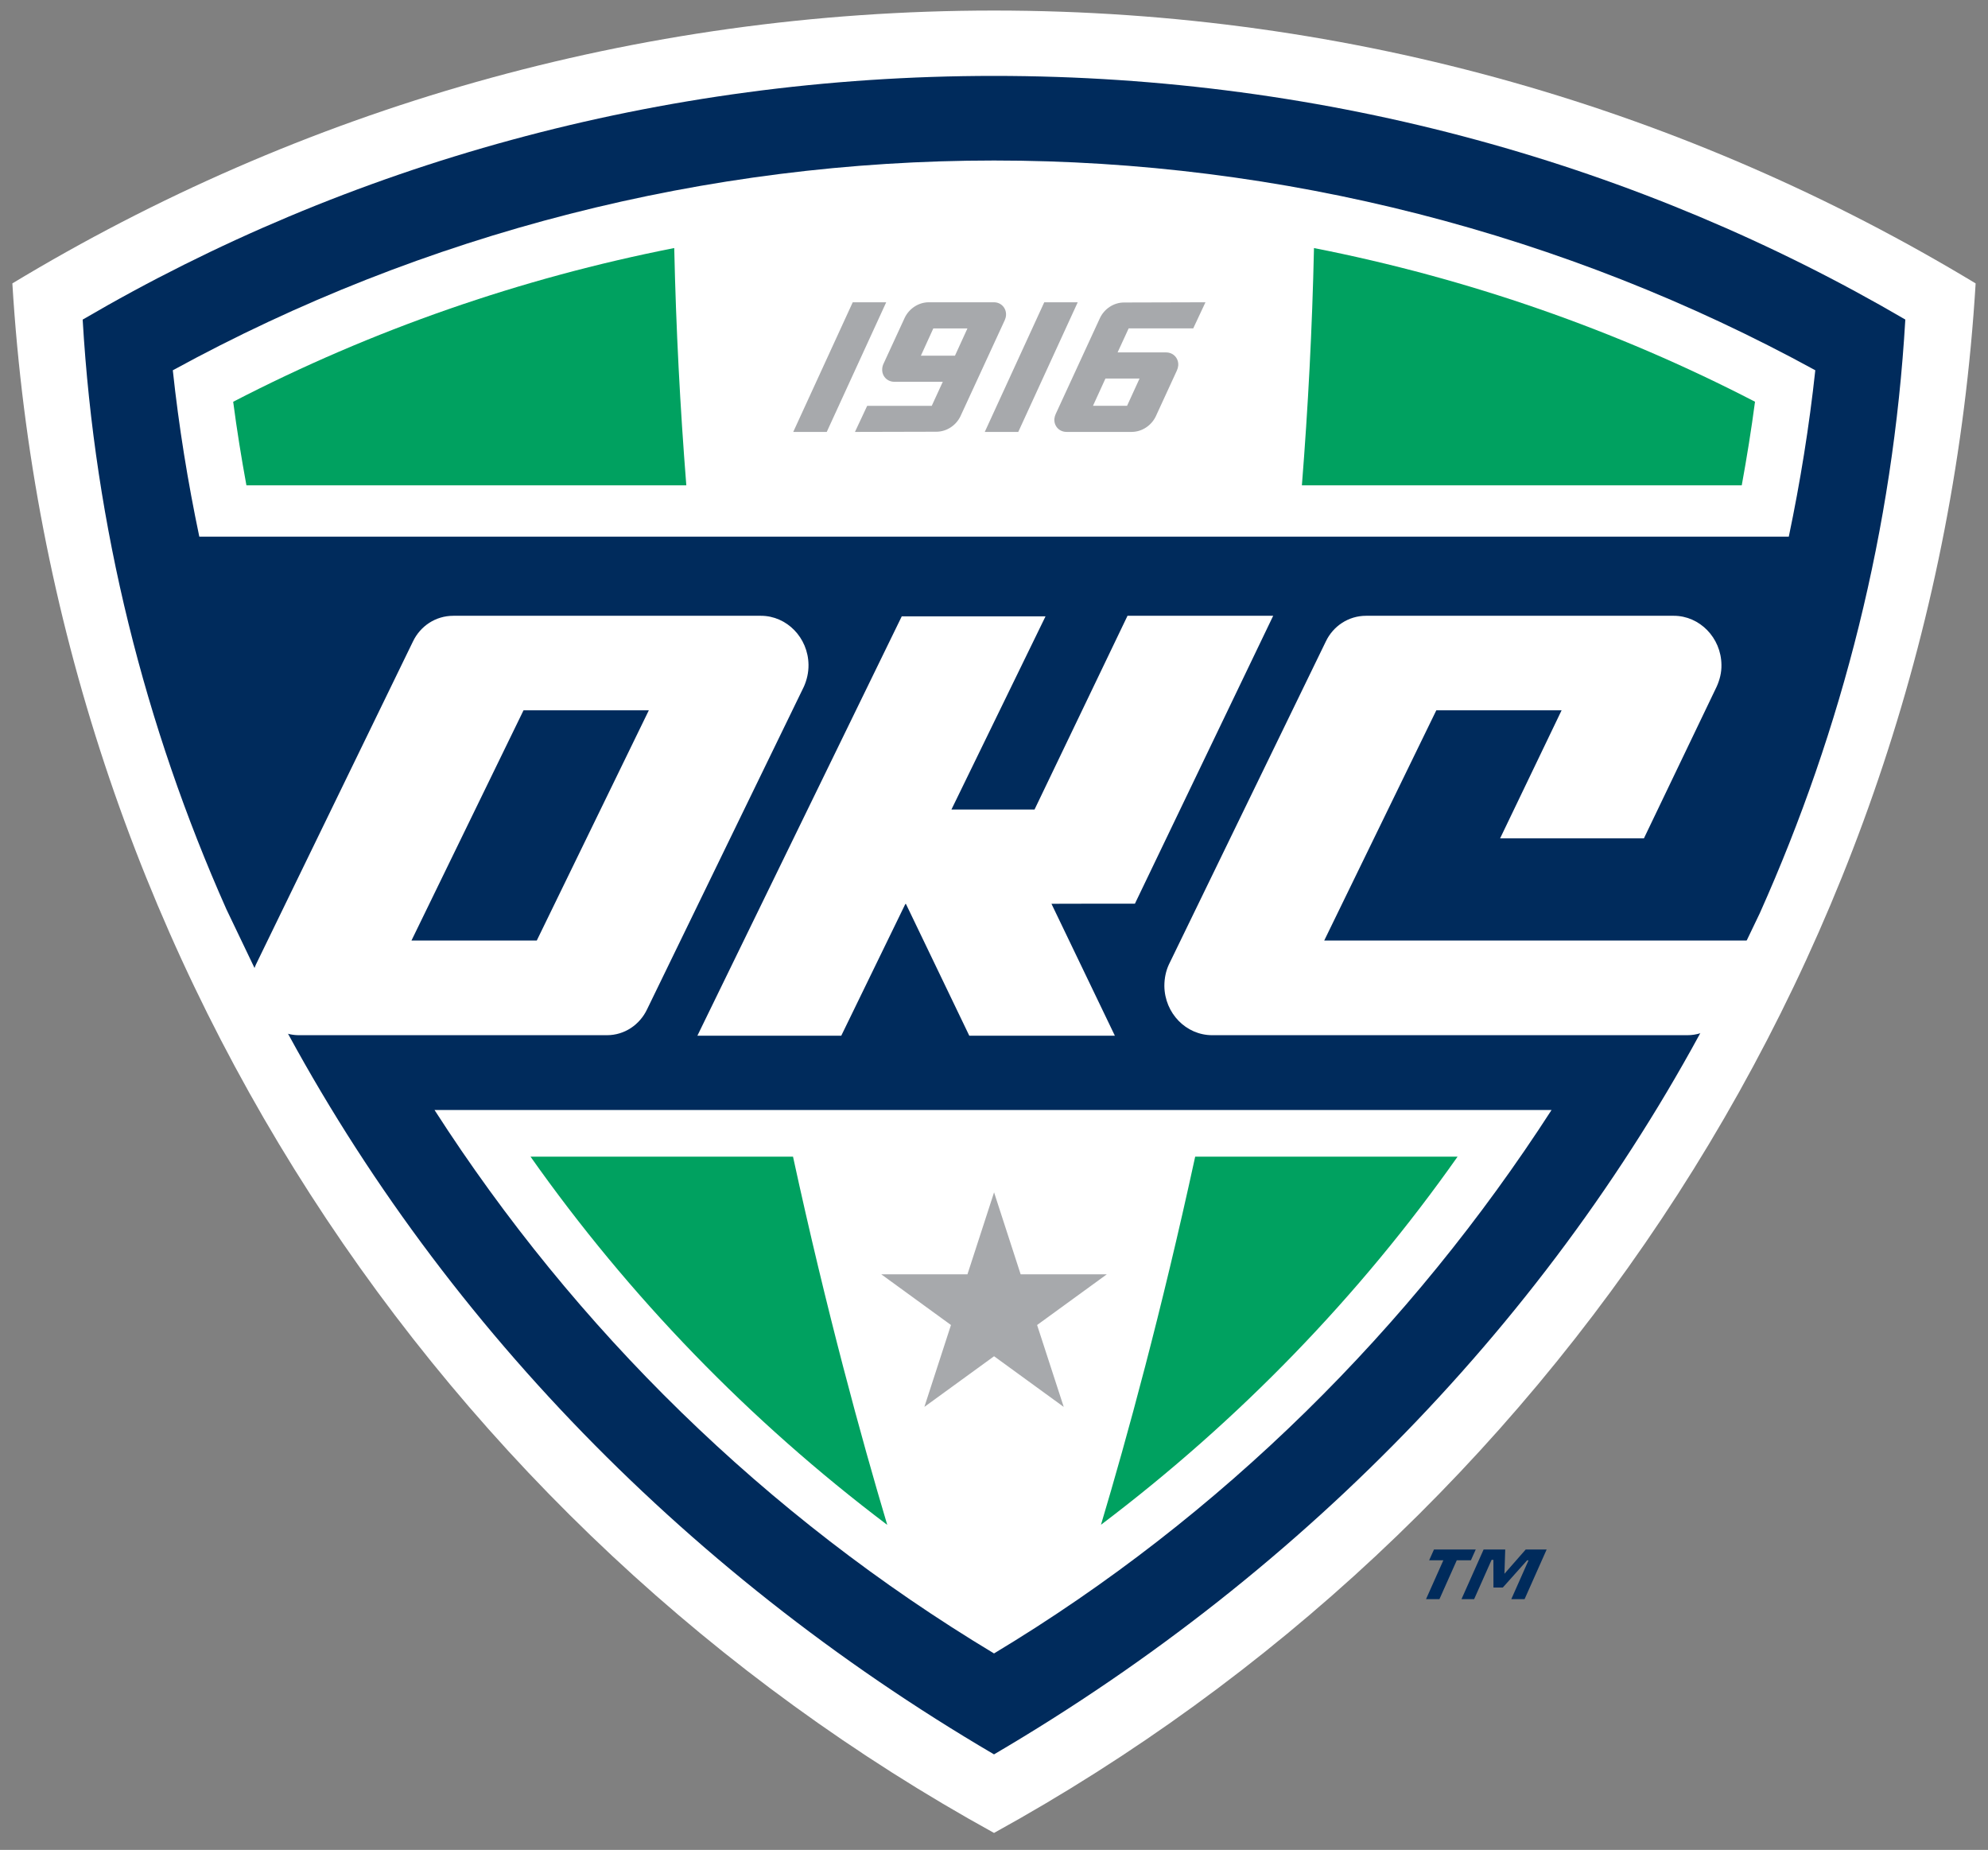 <?xml version="1.0" encoding="utf-8"?>
<!-- Generator: Adobe Illustrator 16.0.4, SVG Export Plug-In . SVG Version: 6.00 Build 0)  -->
<!DOCTYPE svg PUBLIC "-//W3C//DTD SVG 1.1//EN" "http://www.w3.org/Graphics/SVG/1.1/DTD/svg11.dtd">
<svg version="1.1" id="Layer_1" xmlns="http://www.w3.org/2000/svg" xmlns:xlink="http://www.w3.org/1999/xlink" x="0px" y="0px"
	 width="402px" height="374px" viewBox="-84.333 -58.162 402 374" enable-background="new -84.333 -58.162 402 374"
	 xml:space="preserve">
<rect x="-84.333" y="-58.162" width="402" height="374" fill="#808080" stroke="none"/>
<g>
	<path fill="#FFFFFF" d="M-81.833-0.865c8.197,135.15,86.23,251.447,198.504,313.275C228.936,250.583,306.96,134.286,315.167-0.865
		c-57.94-35.007-125.857-55.164-198.496-55.164C44.026-56.029-23.895-35.872-81.833-0.865"/>
	<path fill="#002B5C" d="M-30.662,142.141c32.287,63.49,83.659,117.068,147.332,154.385
		c63.676-37.316,115.04-90.895,147.328-154.385l7.525-15.68l0,0c16.701-37.308,26.953-77.706,29.425-120.017
		C247.63-24.741,184.438-42.816,116.67-42.816c-67.766,0-130.968,18.076-184.287,49.27c2.46,41.997,12.562,82.122,29.059,119.201"/>
	<path fill="#FFFFFF" d="M116.67-25.711c58.133,0,115.394,14.669,166.074,42.406c-1.223,11.355-3.043,22.569-5.358,33.639H-44.031
		c-2.322-11.069-4.143-22.278-5.358-33.633C1.285-11.037,58.548-25.711,116.67-25.711"/>
	<path fill="#FFFFFF" d="M116.67,276.12c-46.257-27.816-84.72-65.654-113.14-109.873h225.884
		C201.039,210.202,162.71,248.438,116.67,276.12"/>
	<path fill="#00A160" d="M22.943,175.68c19.881,28.191,44.184,53.334,72.139,74.451c-5.223-17.49-12.255-43.133-19.057-74.451
		H22.943z"/>
	<path fill="#00A160" d="M-34.504,39.958h88.953c-1.242-15.651-2.09-31.684-2.442-47.972C20.99-1.913-9.083,8.517-37.18,23.066
		C-36.439,28.732-35.53,34.366-34.504,39.958"/>
	<path fill="#00A160" d="M267.873,39.958c1.019-5.601,1.932-11.229,2.681-16.901C242.46,8.517,212.39-1.913,181.372-8.011
		c-0.355,16.285-1.203,32.32-2.445,47.969H267.873z"/>
	<path fill="#00A160" d="M210.413,175.68h-53.064c-6.798,31.314-13.822,56.941-19.049,74.424
		C166.238,228.993,190.542,203.872,210.413,175.68"/>
	<polygon fill="#A7A9AC" points="116.681,182.901 122.056,199.473 139.478,199.473 125.383,209.721 130.766,226.276 
		116.681,216.034 102.587,226.276 107.966,209.721 93.875,199.473 111.297,199.473 	"/>
	<polygon fill="#A7A9AC" points="88.101,2.95 94.87,2.95 82.847,29.159 76.072,29.159 	"/>
	<path fill="#A7A9AC" d="M119.095,5.606c-0.024,0.349-0.13,0.685-0.267,0.993l-8.96,19.427c-0.887,1.814-2.766,3.094-4.853,3.094
		l-16.464,0.04l2.467-5.268h13.057l2.238-4.869h-9.807c-1.465,0-2.561-1.184-2.441-2.65c0.023-0.347,0.112-0.685,0.258-0.986
		l4.303-9.337c0.886-1.821,2.773-3.099,4.852-3.099h13.165C118.12,2.95,119.206,4.14,119.095,5.606 M101.882,13.749h6.892
		l2.521-5.515h-6.899L101.882,13.749z"/>
	<g>
		<polygon fill="#A7A9AC" points="126.831,2.95 133.599,2.95 121.575,29.159 114.801,29.159 		"/>
		<path fill="#A7A9AC" d="M128.877,26.509c0.035-0.356,0.13-0.686,0.277-0.991l8.96-19.429c0.876-1.812,2.76-3.094,4.845-3.094
			l16.468-0.045l-2.47,5.276h-13.059l-2.24,4.862h9.811c1.471,0,2.562,1.189,2.452,2.653c-0.037,0.347-0.129,0.679-0.265,0.988
			l-4.299,9.337c-0.891,1.811-2.774,3.092-4.864,3.092h-13.162C129.857,29.159,128.768,27.976,128.877,26.509 M146.1,18.363h-6.896
			l-2.519,5.515h6.892L146.1,18.363z"/>
	</g>
	<path fill="#002B5C" d="M213.108,257.28h-2.86l-3.508,7.867h-2.713l3.508-7.867h-2.871l0.97-2.17h8.445L213.108,257.28z
		 M223.956,265.147h-2.688l3.487-7.852h-0.285l-4.912,5.498h-1.895l-0.01-5.598h-0.364l-3.533,7.951h-2.558l4.475-10.037h4.371
		l-0.157,4.9l4.299-4.9h4.235L223.956,265.147z"/>
	<g>
		<path fill="#FFFFFF" d="M248.084,111.341l14.731-30.713c0.597-1.337,0.993-2.825,0.95-4.409c-0.068-5.457-4.41-9.886-9.635-9.886
			h-62.224c-3.565,0-6.653,2.088-8.135,5.184l-31.734,65.304c-0.615,1.321-0.92,2.798-0.92,4.366
			c0.07,5.512,4.395,9.939,9.671,9.939h96.081c3.588,0,6.646-2.121,8.131-5.225l6.788-13.912h-88.346l22.668-46.549h25.334
			l-12.438,25.896h29.076V111.341z"/>
		<path fill="#FFFFFF" d="M79.157,76.219c-0.073-5.456-4.387-9.885-9.617-9.885H7.337c-3.604,0-6.674,2.091-8.16,5.185
			l-31.75,65.302c-0.604,1.326-0.911,2.799-0.911,4.363c0.066,5.516,4.403,9.943,9.644,9.943H38.4c3.559,0,6.631-2.113,8.111-5.225
			L78.24,80.625C78.822,79.293,79.183,77.804,79.157,76.219 M24.209,131.991H-1.13l22.659-46.543h25.338L24.209,131.991z"/>
		<polygon fill="#FFFFFF" points="173.122,66.334 143.664,66.334 124.863,105.504 108.058,105.504 127.088,66.442 98.016,66.442 
			56.685,151.235 85.779,151.235 98.737,124.603 98.867,124.603 111.672,151.235 141.109,151.235 128.286,124.559 136.842,124.538 
			136.842,124.537 145.163,124.537 		"/>
	</g>
</g>
</svg>
